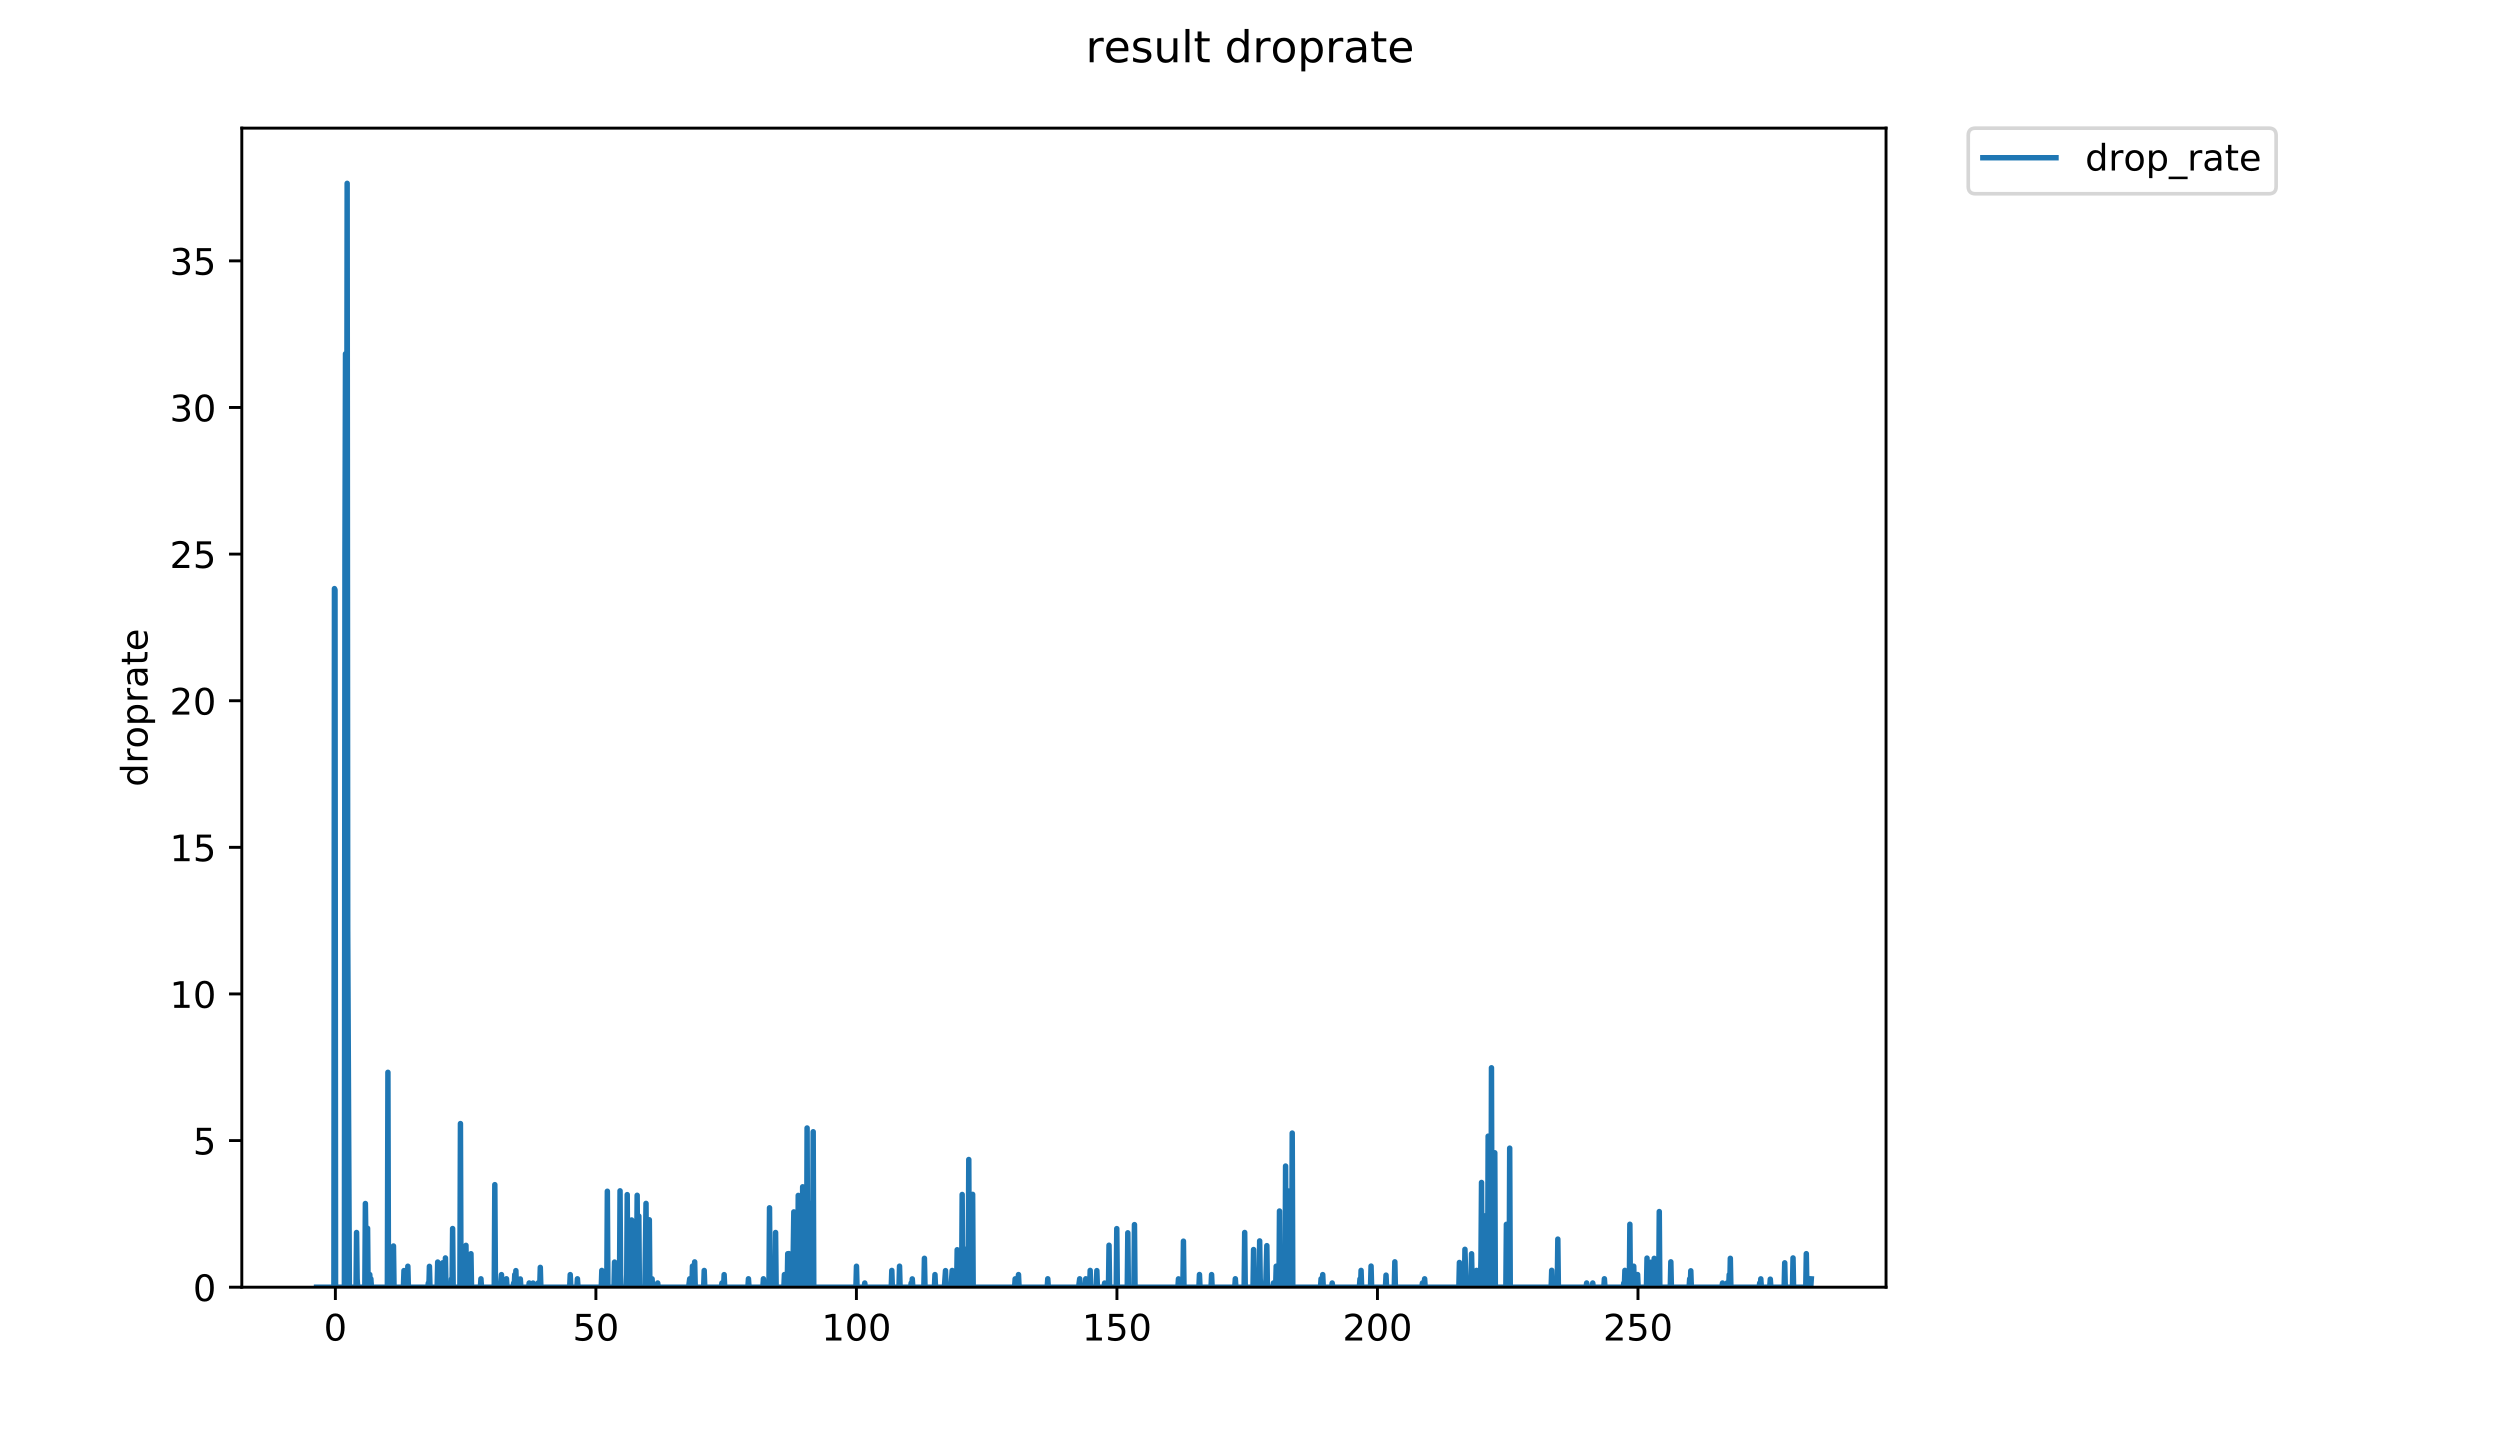 <?xml version="1.0" encoding="utf-8" standalone="no"?>
<!DOCTYPE svg PUBLIC "-//W3C//DTD SVG 1.1//EN"
  "http://www.w3.org/Graphics/SVG/1.1/DTD/svg11.dtd">
<!-- Created with matplotlib (https://matplotlib.org/) -->
<svg height="396pt" version="1.1" viewBox="0 0 684 396" width="684pt" xmlns="http://www.w3.org/2000/svg" xmlns:xlink="http://www.w3.org/1999/xlink">
 <defs>
  <style type="text/css">
*{stroke-linecap:butt;stroke-linejoin:round;}
  </style>
 </defs>
 <g id="figure_1">
  <g id="patch_1">
   <path d="M 0 396 
L 684 396 
L 684 0 
L 0 0 
z
" style="fill:#ffffff;"/>
  </g>
  <g id="axes_1">
   <g id="patch_2">
    <path d="M 66.159 352.174 
L 516.019 352.174 
L 516.019 35.062 
L 66.159 35.062 
z
" style="fill:#ffffff;"/>
   </g>
   <g id="matplotlib.axis_1">
    <g id="xtick_1">
     <g id="line2d_1">
      <defs>
       <path d="M 0 0 
L 0 3.5 
" id="m266c6e4ab4" style="stroke:#000000;stroke-width:0.8;"/>
      </defs>
      <g>
       <use style="stroke:#000000;stroke-width:0.8;" x="91.759" xlink:href="#m266c6e4ab4" y="352.174"/>
      </g>
     </g>
     <g id="text_1">
      <!-- 0 -->
      <defs>
       <path d="M 31.781 66.406 
Q 24.172 66.406 20.328 58.906 
Q 16.5 51.422 16.5 36.375 
Q 16.5 21.391 20.328 13.891 
Q 24.172 6.391 31.781 6.391 
Q 39.453 6.391 43.281 13.891 
Q 47.125 21.391 47.125 36.375 
Q 47.125 51.422 43.281 58.906 
Q 39.453 66.406 31.781 66.406 
z
M 31.781 74.219 
Q 44.047 74.219 50.516 64.516 
Q 56.984 54.828 56.984 36.375 
Q 56.984 17.969 50.516 8.266 
Q 44.047 -1.422 31.781 -1.422 
Q 19.531 -1.422 13.062 8.266 
Q 6.594 17.969 6.594 36.375 
Q 6.594 54.828 13.062 64.516 
Q 19.531 74.219 31.781 74.219 
z
" id="DejaVuSans-48"/>
      </defs>
      <g transform="translate(88.578 366.773)scale(0.1 -0.1)">
       <use xlink:href="#DejaVuSans-48"/>
      </g>
     </g>
    </g>
    <g id="xtick_2">
     <g id="line2d_2">
      <g>
       <use style="stroke:#000000;stroke-width:0.8;" x="163.037" xlink:href="#m266c6e4ab4" y="352.174"/>
      </g>
     </g>
     <g id="text_2">
      <!-- 50 -->
      <defs>
       <path d="M 10.797 72.906 
L 49.516 72.906 
L 49.516 64.594 
L 19.828 64.594 
L 19.828 46.734 
Q 21.969 47.469 24.109 47.828 
Q 26.266 48.188 28.422 48.188 
Q 40.625 48.188 47.75 41.5 
Q 54.891 34.812 54.891 23.391 
Q 54.891 11.625 47.562 5.094 
Q 40.234 -1.422 26.906 -1.422 
Q 22.312 -1.422 17.547 -0.641 
Q 12.797 0.141 7.719 1.703 
L 7.719 11.625 
Q 12.109 9.234 16.797 8.062 
Q 21.484 6.891 26.703 6.891 
Q 35.156 6.891 40.078 11.328 
Q 45.016 15.766 45.016 23.391 
Q 45.016 31 40.078 35.438 
Q 35.156 39.891 26.703 39.891 
Q 22.75 39.891 18.812 39.016 
Q 14.891 38.141 10.797 36.281 
z
" id="DejaVuSans-53"/>
      </defs>
      <g transform="translate(156.675 366.773)scale(0.1 -0.1)">
       <use xlink:href="#DejaVuSans-53"/>
       <use x="63.623" xlink:href="#DejaVuSans-48"/>
      </g>
     </g>
    </g>
    <g id="xtick_3">
     <g id="line2d_3">
      <g>
       <use style="stroke:#000000;stroke-width:0.8;" x="234.315" xlink:href="#m266c6e4ab4" y="352.174"/>
      </g>
     </g>
     <g id="text_3">
      <!-- 100 -->
      <defs>
       <path d="M 12.406 8.297 
L 28.516 8.297 
L 28.516 63.922 
L 10.984 60.406 
L 10.984 69.391 
L 28.422 72.906 
L 38.281 72.906 
L 38.281 8.297 
L 54.391 8.297 
L 54.391 0 
L 12.406 0 
z
" id="DejaVuSans-49"/>
      </defs>
      <g transform="translate(224.772 366.773)scale(0.1 -0.1)">
       <use xlink:href="#DejaVuSans-49"/>
       <use x="63.623" xlink:href="#DejaVuSans-48"/>
       <use x="127.246" xlink:href="#DejaVuSans-48"/>
      </g>
     </g>
    </g>
    <g id="xtick_4">
     <g id="line2d_4">
      <g>
       <use style="stroke:#000000;stroke-width:0.8;" x="305.594" xlink:href="#m266c6e4ab4" y="352.174"/>
      </g>
     </g>
     <g id="text_4">
      <!-- 150 -->
      <g transform="translate(296.05 366.773)scale(0.1 -0.1)">
       <use xlink:href="#DejaVuSans-49"/>
       <use x="63.623" xlink:href="#DejaVuSans-53"/>
       <use x="127.246" xlink:href="#DejaVuSans-48"/>
      </g>
     </g>
    </g>
    <g id="xtick_5">
     <g id="line2d_5">
      <g>
       <use style="stroke:#000000;stroke-width:0.8;" x="376.872" xlink:href="#m266c6e4ab4" y="352.174"/>
      </g>
     </g>
     <g id="text_5">
      <!-- 200 -->
      <defs>
       <path d="M 19.188 8.297 
L 53.609 8.297 
L 53.609 0 
L 7.328 0 
L 7.328 8.297 
Q 12.938 14.109 22.625 23.891 
Q 32.328 33.688 34.812 36.531 
Q 39.547 41.844 41.422 45.531 
Q 43.312 49.219 43.312 52.781 
Q 43.312 58.594 39.234 62.25 
Q 35.156 65.922 28.609 65.922 
Q 23.969 65.922 18.812 64.312 
Q 13.672 62.703 7.812 59.422 
L 7.812 69.391 
Q 13.766 71.781 18.938 73 
Q 24.125 74.219 28.422 74.219 
Q 39.75 74.219 46.484 68.547 
Q 53.219 62.891 53.219 53.422 
Q 53.219 48.922 51.531 44.891 
Q 49.859 40.875 45.406 35.406 
Q 44.188 33.984 37.641 27.219 
Q 31.109 20.453 19.188 8.297 
z
" id="DejaVuSans-50"/>
      </defs>
      <g transform="translate(367.328 366.773)scale(0.1 -0.1)">
       <use xlink:href="#DejaVuSans-50"/>
       <use x="63.623" xlink:href="#DejaVuSans-48"/>
       <use x="127.246" xlink:href="#DejaVuSans-48"/>
      </g>
     </g>
    </g>
    <g id="xtick_6">
     <g id="line2d_6">
      <g>
       <use style="stroke:#000000;stroke-width:0.8;" x="448.151" xlink:href="#m266c6e4ab4" y="352.174"/>
      </g>
     </g>
     <g id="text_6">
      <!-- 250 -->
      <g transform="translate(438.607 366.773)scale(0.1 -0.1)">
       <use xlink:href="#DejaVuSans-50"/>
       <use x="63.623" xlink:href="#DejaVuSans-53"/>
       <use x="127.246" xlink:href="#DejaVuSans-48"/>
      </g>
     </g>
    </g>
   </g>
   <g id="matplotlib.axis_2">
    <g id="ytick_1">
     <g id="line2d_7">
      <defs>
       <path d="M 0 0 
L -3.5 0 
" id="mefc754f820" style="stroke:#000000;stroke-width:0.8;"/>
      </defs>
      <g>
       <use style="stroke:#000000;stroke-width:0.8;" x="66.159" xlink:href="#mefc754f820" y="352.174"/>
      </g>
     </g>
     <g id="text_7">
      <!-- 0 -->
      <g transform="translate(52.796 355.973)scale(0.1 -0.1)">
       <use xlink:href="#DejaVuSans-48"/>
      </g>
     </g>
    </g>
    <g id="ytick_2">
     <g id="line2d_8">
      <g>
       <use style="stroke:#000000;stroke-width:0.8;" x="66.159" xlink:href="#mefc754f820" y="312.06"/>
      </g>
     </g>
     <g id="text_8">
      <!-- 5 -->
      <g transform="translate(52.796 315.859)scale(0.1 -0.1)">
       <use xlink:href="#DejaVuSans-53"/>
      </g>
     </g>
    </g>
    <g id="ytick_3">
     <g id="line2d_9">
      <g>
       <use style="stroke:#000000;stroke-width:0.8;" x="66.159" xlink:href="#mefc754f820" y="271.945"/>
      </g>
     </g>
     <g id="text_9">
      <!-- 10 -->
      <g transform="translate(46.434 275.744)scale(0.1 -0.1)">
       <use xlink:href="#DejaVuSans-49"/>
       <use x="63.623" xlink:href="#DejaVuSans-48"/>
      </g>
     </g>
    </g>
    <g id="ytick_4">
     <g id="line2d_10">
      <g>
       <use style="stroke:#000000;stroke-width:0.8;" x="66.159" xlink:href="#mefc754f820" y="231.831"/>
      </g>
     </g>
     <g id="text_10">
      <!-- 15 -->
      <g transform="translate(46.434 235.63)scale(0.1 -0.1)">
       <use xlink:href="#DejaVuSans-49"/>
       <use x="63.623" xlink:href="#DejaVuSans-53"/>
      </g>
     </g>
    </g>
    <g id="ytick_5">
     <g id="line2d_11">
      <g>
       <use style="stroke:#000000;stroke-width:0.8;" x="66.159" xlink:href="#mefc754f820" y="191.716"/>
      </g>
     </g>
     <g id="text_11">
      <!-- 20 -->
      <g transform="translate(46.434 195.516)scale(0.1 -0.1)">
       <use xlink:href="#DejaVuSans-50"/>
       <use x="63.623" xlink:href="#DejaVuSans-48"/>
      </g>
     </g>
    </g>
    <g id="ytick_6">
     <g id="line2d_12">
      <g>
       <use style="stroke:#000000;stroke-width:0.8;" x="66.159" xlink:href="#mefc754f820" y="151.602"/>
      </g>
     </g>
     <g id="text_12">
      <!-- 25 -->
      <g transform="translate(46.434 155.401)scale(0.1 -0.1)">
       <use xlink:href="#DejaVuSans-50"/>
       <use x="63.623" xlink:href="#DejaVuSans-53"/>
      </g>
     </g>
    </g>
    <g id="ytick_7">
     <g id="line2d_13">
      <g>
       <use style="stroke:#000000;stroke-width:0.8;" x="66.159" xlink:href="#mefc754f820" y="111.487"/>
      </g>
     </g>
     <g id="text_13">
      <!-- 30 -->
      <defs>
       <path d="M 40.578 39.312 
Q 47.656 37.797 51.625 33 
Q 55.609 28.219 55.609 21.188 
Q 55.609 10.406 48.188 4.484 
Q 40.766 -1.422 27.094 -1.422 
Q 22.516 -1.422 17.656 -0.516 
Q 12.797 0.391 7.625 2.203 
L 7.625 11.719 
Q 11.719 9.328 16.594 8.109 
Q 21.484 6.891 26.812 6.891 
Q 36.078 6.891 40.938 10.547 
Q 45.797 14.203 45.797 21.188 
Q 45.797 27.641 41.281 31.266 
Q 36.766 34.906 28.719 34.906 
L 20.219 34.906 
L 20.219 43.016 
L 29.109 43.016 
Q 36.375 43.016 40.234 45.922 
Q 44.094 48.828 44.094 54.297 
Q 44.094 59.906 40.109 62.906 
Q 36.141 65.922 28.719 65.922 
Q 24.656 65.922 20.016 65.031 
Q 15.375 64.156 9.812 62.312 
L 9.812 71.094 
Q 15.438 72.656 20.344 73.438 
Q 25.25 74.219 29.594 74.219 
Q 40.828 74.219 47.359 69.109 
Q 53.906 64.016 53.906 55.328 
Q 53.906 49.266 50.438 45.094 
Q 46.969 40.922 40.578 39.312 
z
" id="DejaVuSans-51"/>
      </defs>
      <g transform="translate(46.434 115.287)scale(0.1 -0.1)">
       <use xlink:href="#DejaVuSans-51"/>
       <use x="63.623" xlink:href="#DejaVuSans-48"/>
      </g>
     </g>
    </g>
    <g id="ytick_8">
     <g id="line2d_14">
      <g>
       <use style="stroke:#000000;stroke-width:0.8;" x="66.159" xlink:href="#mefc754f820" y="71.373"/>
      </g>
     </g>
     <g id="text_14">
      <!-- 35 -->
      <g transform="translate(46.434 75.172)scale(0.1 -0.1)">
       <use xlink:href="#DejaVuSans-51"/>
       <use x="63.623" xlink:href="#DejaVuSans-53"/>
      </g>
     </g>
    </g>
    <g id="text_15">
     <!-- droprate -->
     <defs>
      <path d="M 45.406 46.391 
L 45.406 75.984 
L 54.391 75.984 
L 54.391 0 
L 45.406 0 
L 45.406 8.203 
Q 42.578 3.328 38.25 0.953 
Q 33.938 -1.422 27.875 -1.422 
Q 17.969 -1.422 11.734 6.484 
Q 5.516 14.406 5.516 27.297 
Q 5.516 40.188 11.734 48.094 
Q 17.969 56 27.875 56 
Q 33.938 56 38.25 53.625 
Q 42.578 51.266 45.406 46.391 
z
M 14.797 27.297 
Q 14.797 17.391 18.875 11.75 
Q 22.953 6.109 30.078 6.109 
Q 37.203 6.109 41.297 11.75 
Q 45.406 17.391 45.406 27.297 
Q 45.406 37.203 41.297 42.844 
Q 37.203 48.484 30.078 48.484 
Q 22.953 48.484 18.875 42.844 
Q 14.797 37.203 14.797 27.297 
z
" id="DejaVuSans-100"/>
      <path d="M 41.109 46.297 
Q 39.594 47.172 37.812 47.578 
Q 36.031 48 33.891 48 
Q 26.266 48 22.188 43.047 
Q 18.109 38.094 18.109 28.812 
L 18.109 0 
L 9.078 0 
L 9.078 54.688 
L 18.109 54.688 
L 18.109 46.188 
Q 20.953 51.172 25.484 53.578 
Q 30.031 56 36.531 56 
Q 37.453 56 38.578 55.875 
Q 39.703 55.766 41.062 55.516 
z
" id="DejaVuSans-114"/>
      <path d="M 30.609 48.391 
Q 23.391 48.391 19.188 42.75 
Q 14.984 37.109 14.984 27.297 
Q 14.984 17.484 19.156 11.844 
Q 23.344 6.203 30.609 6.203 
Q 37.797 6.203 41.984 11.859 
Q 46.188 17.531 46.188 27.297 
Q 46.188 37.016 41.984 42.703 
Q 37.797 48.391 30.609 48.391 
z
M 30.609 56 
Q 42.328 56 49.016 48.375 
Q 55.719 40.766 55.719 27.297 
Q 55.719 13.875 49.016 6.219 
Q 42.328 -1.422 30.609 -1.422 
Q 18.844 -1.422 12.172 6.219 
Q 5.516 13.875 5.516 27.297 
Q 5.516 40.766 12.172 48.375 
Q 18.844 56 30.609 56 
z
" id="DejaVuSans-111"/>
      <path d="M 18.109 8.203 
L 18.109 -20.797 
L 9.078 -20.797 
L 9.078 54.688 
L 18.109 54.688 
L 18.109 46.391 
Q 20.953 51.266 25.266 53.625 
Q 29.594 56 35.594 56 
Q 45.562 56 51.781 48.094 
Q 58.016 40.188 58.016 27.297 
Q 58.016 14.406 51.781 6.484 
Q 45.562 -1.422 35.594 -1.422 
Q 29.594 -1.422 25.266 0.953 
Q 20.953 3.328 18.109 8.203 
z
M 48.688 27.297 
Q 48.688 37.203 44.609 42.844 
Q 40.531 48.484 33.406 48.484 
Q 26.266 48.484 22.188 42.844 
Q 18.109 37.203 18.109 27.297 
Q 18.109 17.391 22.188 11.75 
Q 26.266 6.109 33.406 6.109 
Q 40.531 6.109 44.609 11.75 
Q 48.688 17.391 48.688 27.297 
z
" id="DejaVuSans-112"/>
      <path d="M 34.281 27.484 
Q 23.391 27.484 19.188 25 
Q 14.984 22.516 14.984 16.5 
Q 14.984 11.719 18.141 8.906 
Q 21.297 6.109 26.703 6.109 
Q 34.188 6.109 38.703 11.406 
Q 43.219 16.703 43.219 25.484 
L 43.219 27.484 
z
M 52.203 31.203 
L 52.203 0 
L 43.219 0 
L 43.219 8.297 
Q 40.141 3.328 35.547 0.953 
Q 30.953 -1.422 24.312 -1.422 
Q 15.922 -1.422 10.953 3.297 
Q 6 8.016 6 15.922 
Q 6 25.141 12.172 29.828 
Q 18.359 34.516 30.609 34.516 
L 43.219 34.516 
L 43.219 35.406 
Q 43.219 41.609 39.141 45 
Q 35.062 48.391 27.688 48.391 
Q 23 48.391 18.547 47.266 
Q 14.109 46.141 10.016 43.891 
L 10.016 52.203 
Q 14.938 54.109 19.578 55.047 
Q 24.219 56 28.609 56 
Q 40.484 56 46.344 49.844 
Q 52.203 43.703 52.203 31.203 
z
" id="DejaVuSans-97"/>
      <path d="M 18.312 70.219 
L 18.312 54.688 
L 36.812 54.688 
L 36.812 47.703 
L 18.312 47.703 
L 18.312 18.016 
Q 18.312 11.328 20.141 9.422 
Q 21.969 7.516 27.594 7.516 
L 36.812 7.516 
L 36.812 0 
L 27.594 0 
Q 17.188 0 13.234 3.875 
Q 9.281 7.766 9.281 18.016 
L 9.281 47.703 
L 2.688 47.703 
L 2.688 54.688 
L 9.281 54.688 
L 9.281 70.219 
z
" id="DejaVuSans-116"/>
      <path d="M 56.203 29.594 
L 56.203 25.203 
L 14.891 25.203 
Q 15.484 15.922 20.484 11.062 
Q 25.484 6.203 34.422 6.203 
Q 39.594 6.203 44.453 7.469 
Q 49.312 8.734 54.109 11.281 
L 54.109 2.781 
Q 49.266 0.734 44.188 -0.344 
Q 39.109 -1.422 33.891 -1.422 
Q 20.797 -1.422 13.156 6.188 
Q 5.516 13.812 5.516 26.812 
Q 5.516 40.234 12.766 48.109 
Q 20.016 56 32.328 56 
Q 43.359 56 49.781 48.891 
Q 56.203 41.797 56.203 29.594 
z
M 47.219 32.234 
Q 47.125 39.594 43.094 43.984 
Q 39.062 48.391 32.422 48.391 
Q 24.906 48.391 20.391 44.141 
Q 15.875 39.891 15.188 32.172 
z
" id="DejaVuSans-101"/>
     </defs>
     <g transform="translate(40.354 215.236)rotate(-90)scale(0.1 -0.1)">
      <use xlink:href="#DejaVuSans-100"/>
      <use x="63.477" xlink:href="#DejaVuSans-114"/>
      <use x="104.559" xlink:href="#DejaVuSans-111"/>
      <use x="165.74" xlink:href="#DejaVuSans-112"/>
      <use x="229.217" xlink:href="#DejaVuSans-114"/>
      <use x="270.33" xlink:href="#DejaVuSans-97"/>
      <use x="331.609" xlink:href="#DejaVuSans-116"/>
      <use x="370.818" xlink:href="#DejaVuSans-101"/>
     </g>
    </g>
   </g>
   <g id="line2d_15">
    <path clip-path="url(#pd1c96f1976)" d="M 86.607 352.174 
L 91.355 352.174 
L 91.505 161.044 
L 91.656 161.372 
L 91.806 352.174 
L 94.225 352.174 
L 94.377 151.602 
L 94.53 96.798 
L 94.682 232.002 
L 94.832 167.119 
L 94.982 50.163 
L 95.133 254.334 
L 95.586 352.174 
L 97.408 352.174 
L 97.558 337.21 
L 97.709 349.875 
L 97.859 352.174 
L 99.816 352.174 
L 99.966 329.284 
L 100.267 352.174 
L 100.417 337.21 
L 100.567 336.059 
L 100.718 352.174 
L 101.018 352.174 
L 101.169 348.716 
L 101.319 352.174 
L 101.47 349.885 
L 101.621 352.174 
L 105.983 352.174 
L 106.134 293.386 
L 106.284 352.174 
L 107.498 352.174 
L 107.654 340.906 
L 107.805 352.174 
L 110.373 352.174 
L 110.526 347.629 
L 110.677 352.174 
L 111.433 352.174 
L 111.585 346.444 
L 111.735 352.174 
L 117.036 352.174 
L 117.187 351.028 
L 117.339 352.174 
L 117.49 346.476 
L 117.642 352.174 
L 119.602 352.174 
L 119.753 345.297 
L 119.903 352.174 
L 120.804 352.174 
L 121.111 345.498 
L 121.262 352.174 
L 121.716 352.174 
L 121.867 344.174 
L 122.02 352.174 
L 123.384 352.174 
L 123.535 349.875 
L 123.686 352.174 
L 123.837 336.128 
L 123.989 352.174 
L 125.825 352.174 
L 125.976 307.411 
L 126.127 352.174 
L 127.337 352.174 
L 127.488 340.729 
L 127.641 352.174 
L 128.703 352.174 
L 128.854 343.018 
L 129.007 352.174 
L 131.435 352.174 
L 131.586 349.885 
L 131.738 352.174 
L 135.225 352.174 
L 135.38 324.122 
L 135.532 348.75 
L 135.683 352.174 
L 136.745 352.174 
L 136.897 351.036 
L 137.05 352.174 
L 137.201 348.736 
L 137.352 352.174 
L 138.417 352.174 
L 138.568 349.875 
L 138.718 352.174 
L 140.386 352.174 
L 140.537 351.025 
L 140.688 352.174 
L 140.839 348.726 
L 140.99 352.174 
L 141.143 347.641 
L 141.295 352.174 
L 142.205 352.174 
L 142.359 349.927 
L 142.513 352.174 
L 144.634 352.174 
L 144.784 351.023 
L 144.935 352.174 
L 145.694 352.174 
L 145.847 351.044 
L 146 352.174 
L 147.056 352.174 
L 147.207 351.026 
L 147.358 352.174 
L 147.667 352.174 
L 147.826 346.753 
L 147.977 352.174 
L 155.864 352.174 
L 156.015 348.736 
L 156.169 352.174 
L 157.835 352.174 
L 157.986 349.879 
L 158.137 352.174 
L 164.505 352.174 
L 164.656 347.59 
L 164.807 352.174 
L 166.019 352.174 
L 166.17 325.926 
L 166.322 352.174 
L 167.987 352.174 
L 168.138 345.307 
L 168.288 352.174 
L 169.492 352.174 
L 169.644 325.813 
L 169.795 348.746 
L 169.946 352.174 
L 171.457 352.174 
L 171.607 326.851 
L 171.758 352.174 
L 172.667 352.174 
L 172.818 333.784 
L 172.969 352.174 
L 173.874 352.174 
L 174.025 349.872 
L 174.177 345.307 
L 174.328 327.031 
L 174.479 352.174 
L 174.631 351.03 
L 174.782 332.718 
L 174.933 352.174 
L 176.447 352.174 
L 176.75 329.252 
L 176.9 352.174 
L 177.353 352.174 
L 177.504 337.253 
L 177.654 333.731 
L 177.805 352.174 
L 178.259 352.174 
L 178.411 349.892 
L 178.563 352.174 
L 179.79 352.174 
L 179.941 351.03 
L 180.092 352.174 
L 188.404 352.174 
L 188.705 349.879 
L 188.856 352.174 
L 189.308 352.174 
L 189.459 346.402 
L 189.609 352.174 
L 189.912 352.174 
L 190.063 345.258 
L 190.214 352.174 
L 192.522 352.174 
L 192.673 347.603 
L 192.825 352.174 
L 197.365 352.174 
L 197.517 351.035 
L 197.669 352.174 
L 197.975 352.174 
L 198.126 348.741 
L 198.277 352.174 
L 204.625 352.174 
L 204.776 349.875 
L 204.927 352.174 
L 208.721 352.174 
L 208.872 349.879 
L 209.026 352.174 
L 209.935 352.174 
L 210.086 351.026 
L 210.236 352.174 
L 210.387 352.174 
L 210.539 330.46 
L 210.691 352.174 
L 212.047 352.174 
L 212.198 337.21 
L 212.353 352.174 
L 214.466 352.174 
L 214.616 348.721 
L 214.767 349.865 
L 214.918 352.174 
L 215.373 352.174 
L 215.524 343.018 
L 215.676 352.174 
L 215.827 342.979 
L 216.127 352.174 
L 216.887 352.174 
L 217.189 331.573 
L 217.339 352.174 
L 218.247 352.174 
L 218.399 327.067 
L 218.549 352.174 
L 219.458 352.174 
L 219.609 324.706 
L 219.761 349.901 
L 219.911 352.174 
L 220.667 352.174 
L 220.819 308.621 
L 220.971 352.174 
L 221.122 352.174 
L 221.274 343.083 
L 221.427 352.174 
L 221.578 329.284 
L 221.881 352.174 
L 222.183 352.174 
L 222.338 347.673 
L 222.488 309.646 
L 222.645 352.174 
L 234.179 352.174 
L 234.33 346.444 
L 234.482 352.174 
L 236.446 352.174 
L 236.598 351.031 
L 236.749 352.174 
L 243.845 352.174 
L 243.996 347.59 
L 244.146 352.174 
L 245.962 352.174 
L 246.112 346.427 
L 246.263 352.174 
L 249.143 352.174 
L 249.293 351.023 
L 249.444 352.174 
L 249.597 349.908 
L 249.747 352.174 
L 252.767 352.174 
L 252.921 344.275 
L 253.08 352.174 
L 255.654 352.174 
L 255.805 348.731 
L 255.956 352.174 
L 258.385 352.174 
L 258.69 347.641 
L 258.841 352.174 
L 260.21 352.174 
L 260.514 347.603 
L 260.665 352.174 
L 261.731 352.174 
L 261.883 341.932 
L 262.034 352.174 
L 263.098 352.174 
L 263.248 326.814 
L 263.398 352.174 
L 264.149 352.174 
L 264.298 341.785 
L 264.6 352.174 
L 264.75 352.174 
L 264.904 349.908 
L 265.057 317.243 
L 265.208 352.174 
L 265.962 352.174 
L 266.112 326.778 
L 266.262 352.174 
L 277.594 352.174 
L 277.746 349.901 
L 277.897 349.882 
L 278.048 352.174 
L 278.355 352.174 
L 278.663 348.726 
L 278.814 352.174 
L 286.519 352.174 
L 286.669 349.875 
L 286.819 352.174 
L 295.103 352.174 
L 295.404 349.879 
L 295.555 352.174 
L 296.916 352.174 
L 297.067 349.879 
L 297.369 352.174 
L 298.122 352.174 
L 298.273 347.583 
L 298.424 352.174 
L 299.945 352.174 
L 300.098 347.641 
L 300.249 352.174 
L 302.066 352.174 
L 302.22 351.043 
L 302.371 352.174 
L 303.278 352.174 
L 303.429 340.696 
L 303.585 352.174 
L 305.397 352.174 
L 305.549 336.151 
L 305.7 352.174 
L 308.418 352.174 
L 308.569 337.296 
L 308.723 352.174 
L 310.238 352.174 
L 310.389 335.056 
L 310.544 352.174 
L 322.275 352.174 
L 322.428 349.898 
L 322.729 352.174 
L 323.636 352.174 
L 323.787 339.585 
L 323.938 352.174 
L 328.022 352.174 
L 328.172 348.711 
L 328.322 352.174 
L 331.339 352.174 
L 331.49 348.731 
L 331.642 352.174 
L 337.834 352.174 
L 337.984 349.869 
L 338.134 352.174 
L 340.396 352.174 
L 340.547 337.21 
L 340.698 352.174 
L 342.826 352.174 
L 342.977 341.874 
L 343.127 352.174 
L 344.491 352.174 
L 344.642 339.513 
L 344.792 349.869 
L 344.945 352.174 
L 346.303 352.174 
L 346.607 340.81 
L 346.757 352.174 
L 348.263 352.174 
L 348.414 351.023 
L 348.564 352.174 
L 349.016 352.174 
L 349.167 346.435 
L 349.318 352.174 
L 349.918 352.174 
L 350.068 331.335 
L 350.221 352.174 
L 350.981 352.174 
L 351.131 342.952 
L 351.282 352.174 
L 351.583 352.174 
L 351.734 319.031 
L 351.885 352.174 
L 352.337 352.174 
L 352.488 325.851 
L 352.64 352.174 
L 353.399 352.174 
L 353.551 310.008 
L 353.706 352.174 
L 361.292 352.174 
L 361.443 349.885 
L 361.595 352.174 
L 361.746 352.174 
L 361.897 348.736 
L 362.049 352.174 
L 364.335 352.174 
L 364.486 351.031 
L 364.639 352.174 
L 371.931 352.174 
L 372.085 349.93 
L 372.24 352.174 
L 372.391 347.583 
L 372.542 352.174 
L 374.973 352.174 
L 375.123 346.402 
L 375.273 352.174 
L 379.059 352.174 
L 379.217 348.877 
L 379.369 352.174 
L 381.476 352.174 
L 381.626 345.238 
L 381.777 352.174 
L 389.025 352.174 
L 389.175 351.023 
L 389.325 352.174 
L 389.628 352.174 
L 389.779 349.885 
L 389.929 352.174 
L 399.143 352.174 
L 399.296 345.413 
L 399.448 352.174 
L 400.655 352.174 
L 400.805 341.815 
L 401.112 352.174 
L 402.47 352.174 
L 402.622 343.031 
L 402.772 351.026 
L 402.923 352.174 
L 403.832 352.174 
L 403.983 347.583 
L 404.285 352.174 
L 405.04 352.174 
L 405.194 344.275 
L 405.345 323.521 
L 405.499 352.174 
L 406.103 352.174 
L 406.405 332.634 
L 406.555 352.174 
L 407.006 352.174 
L 407.157 310.855 
L 407.307 345.258 
L 407.459 352.174 
L 407.915 352.174 
L 408.065 292.147 
L 408.216 349.879 
L 408.366 352.174 
L 408.518 329.252 
L 408.669 352.174 
L 408.82 352.174 
L 408.971 315.393 
L 409.123 352.174 
L 412 352.174 
L 412.151 334.982 
L 412.301 352.174 
L 412.902 352.174 
L 413.053 314.135 
L 413.207 352.174 
L 424.394 352.174 
L 424.544 347.557 
L 424.694 352.174 
L 425.762 352.174 
L 425.912 351.021 
L 426.062 352.174 
L 426.221 339.022 
L 426.372 352.174 
L 433.957 352.174 
L 434.108 351.026 
L 434.258 352.174 
L 435.621 352.174 
L 435.773 351.031 
L 435.924 352.174 
L 438.809 352.174 
L 438.96 349.872 
L 439.117 352.174 
L 444.117 352.174 
L 444.267 351.023 
L 444.419 352.174 
L 444.57 347.577 
L 444.873 352.174 
L 445.779 352.174 
L 445.929 334.958 
L 446.08 352.174 
L 446.836 352.174 
L 446.987 346.435 
L 447.138 352.174 
L 447.745 352.174 
L 447.897 348.755 
L 448.048 348.721 
L 448.199 352.174 
L 450.47 352.174 
L 450.622 344.219 
L 450.773 352.174 
L 451.525 352.174 
L 451.677 345.356 
L 451.831 352.174 
L 452.435 352.174 
L 452.59 344.286 
L 452.744 352.174 
L 453.517 352.174 
L 453.675 349.988 
L 453.826 352.174 
L 453.976 331.485 
L 454.127 352.174 
L 456.99 352.174 
L 457.14 345.238 
L 457.29 352.174 
L 462.141 352.174 
L 462.293 349.892 
L 462.445 352.174 
L 462.6 347.692 
L 462.754 352.174 
L 471.121 352.174 
L 471.273 351.035 
L 471.426 352.174 
L 472.347 352.174 
L 472.499 351.036 
L 472.653 352.174 
L 472.96 352.174 
L 473.112 348.736 
L 473.263 352.174 
L 473.417 344.275 
L 473.569 352.174 
L 481.301 352.174 
L 481.452 351.03 
L 481.604 352.174 
L 481.756 349.898 
L 481.907 352.174 
L 484.193 352.174 
L 484.351 349.982 
L 484.503 352.174 
L 488.144 352.174 
L 488.3 345.507 
L 488.451 352.174 
L 490.421 352.174 
L 490.573 344.174 
L 490.724 352.174 
L 494.055 352.174 
L 494.206 343.005 
L 494.357 352.174 
L 495.418 352.174 
L 495.571 349.901 
L 495.571 349.901 
" style="fill:none;stroke:#1f77b4;stroke-linecap:square;stroke-width:1.5;"/>
   </g>
   <g id="patch_3">
    <path d="M 66.159 352.174 
L 66.159 35.062 
" style="fill:none;stroke:#000000;stroke-linecap:square;stroke-linejoin:miter;stroke-width:0.8;"/>
   </g>
   <g id="patch_4">
    <path d="M 516.019 352.174 
L 516.019 35.062 
" style="fill:none;stroke:#000000;stroke-linecap:square;stroke-linejoin:miter;stroke-width:0.8;"/>
   </g>
   <g id="patch_5">
    <path d="M 66.159 352.174 
L 516.019 352.174 
" style="fill:none;stroke:#000000;stroke-linecap:square;stroke-linejoin:miter;stroke-width:0.8;"/>
   </g>
   <g id="patch_6">
    <path d="M 66.159 35.062 
L 516.019 35.062 
" style="fill:none;stroke:#000000;stroke-linecap:square;stroke-linejoin:miter;stroke-width:0.8;"/>
   </g>
   <g id="legend_1">
    <g id="patch_7">
     <path d="M 540.512 53.019 
L 620.748 53.019 
Q 622.748 53.019 622.748 51.019 
L 622.748 37.062 
Q 622.748 35.062 620.748 35.062 
L 540.512 35.062 
Q 538.512 35.062 538.512 37.062 
L 538.512 51.019 
Q 538.512 53.019 540.512 53.019 
z
" style="fill:#ffffff;opacity:0.8;stroke:#cccccc;stroke-linejoin:miter;"/>
    </g>
    <g id="line2d_16">
     <path d="M 542.512 43.161 
L 562.512 43.161 
" style="fill:none;stroke:#1f77b4;stroke-linecap:square;stroke-width:1.5;"/>
    </g>
    <g id="line2d_17"/>
    <g id="text_16">
     <!-- drop_rate -->
     <defs>
      <path d="M 50.984 -16.609 
L 50.984 -23.578 
L -0.984 -23.578 
L -0.984 -16.609 
z
" id="DejaVuSans-95"/>
     </defs>
     <g transform="translate(570.512 46.661)scale(0.1 -0.1)">
      <use xlink:href="#DejaVuSans-100"/>
      <use x="63.477" xlink:href="#DejaVuSans-114"/>
      <use x="104.559" xlink:href="#DejaVuSans-111"/>
      <use x="165.74" xlink:href="#DejaVuSans-112"/>
      <use x="229.217" xlink:href="#DejaVuSans-95"/>
      <use x="279.217" xlink:href="#DejaVuSans-114"/>
      <use x="320.33" xlink:href="#DejaVuSans-97"/>
      <use x="381.609" xlink:href="#DejaVuSans-116"/>
      <use x="420.818" xlink:href="#DejaVuSans-101"/>
     </g>
    </g>
   </g>
  </g>
  <g id="text_17">
   <!-- result droprate -->
   <defs>
    <path d="M 44.281 53.078 
L 44.281 44.578 
Q 40.484 46.531 36.375 47.5 
Q 32.281 48.484 27.875 48.484 
Q 21.188 48.484 17.844 46.438 
Q 14.5 44.391 14.5 40.281 
Q 14.5 37.156 16.891 35.375 
Q 19.281 33.594 26.516 31.984 
L 29.594 31.297 
Q 39.156 29.25 43.188 25.516 
Q 47.219 21.781 47.219 15.094 
Q 47.219 7.469 41.188 3.016 
Q 35.156 -1.422 24.609 -1.422 
Q 20.219 -1.422 15.453 -0.562 
Q 10.688 0.297 5.422 2 
L 5.422 11.281 
Q 10.406 8.688 15.234 7.391 
Q 20.062 6.109 24.812 6.109 
Q 31.156 6.109 34.562 8.281 
Q 37.984 10.453 37.984 14.406 
Q 37.984 18.062 35.516 20.016 
Q 33.062 21.969 24.703 23.781 
L 21.578 24.516 
Q 13.234 26.266 9.516 29.906 
Q 5.812 33.547 5.812 39.891 
Q 5.812 47.609 11.281 51.797 
Q 16.75 56 26.812 56 
Q 31.781 56 36.172 55.266 
Q 40.578 54.547 44.281 53.078 
z
" id="DejaVuSans-115"/>
    <path d="M 8.5 21.578 
L 8.5 54.688 
L 17.484 54.688 
L 17.484 21.922 
Q 17.484 14.156 20.5 10.266 
Q 23.531 6.391 29.594 6.391 
Q 36.859 6.391 41.078 11.031 
Q 45.312 15.672 45.312 23.688 
L 45.312 54.688 
L 54.297 54.688 
L 54.297 0 
L 45.312 0 
L 45.312 8.406 
Q 42.047 3.422 37.719 1 
Q 33.406 -1.422 27.688 -1.422 
Q 18.266 -1.422 13.375 4.438 
Q 8.5 10.297 8.5 21.578 
z
M 31.109 56 
z
" id="DejaVuSans-117"/>
    <path d="M 9.422 75.984 
L 18.406 75.984 
L 18.406 0 
L 9.422 0 
z
" id="DejaVuSans-108"/>
    <path id="DejaVuSans-32"/>
   </defs>
   <g transform="translate(297.048 17.038)scale(0.12 -0.12)">
    <use xlink:href="#DejaVuSans-114"/>
    <use x="41.082" xlink:href="#DejaVuSans-101"/>
    <use x="102.605" xlink:href="#DejaVuSans-115"/>
    <use x="154.705" xlink:href="#DejaVuSans-117"/>
    <use x="218.084" xlink:href="#DejaVuSans-108"/>
    <use x="245.867" xlink:href="#DejaVuSans-116"/>
    <use x="285.076" xlink:href="#DejaVuSans-32"/>
    <use x="316.863" xlink:href="#DejaVuSans-100"/>
    <use x="380.34" xlink:href="#DejaVuSans-114"/>
    <use x="421.422" xlink:href="#DejaVuSans-111"/>
    <use x="482.604" xlink:href="#DejaVuSans-112"/>
    <use x="546.08" xlink:href="#DejaVuSans-114"/>
    <use x="587.193" xlink:href="#DejaVuSans-97"/>
    <use x="648.473" xlink:href="#DejaVuSans-116"/>
    <use x="687.682" xlink:href="#DejaVuSans-101"/>
   </g>
  </g>
 </g>
 <defs>
  <clipPath id="pd1c96f1976">
   <rect height="317.112" width="449.861" x="66.159" y="35.062"/>
  </clipPath>
 </defs>
</svg>
